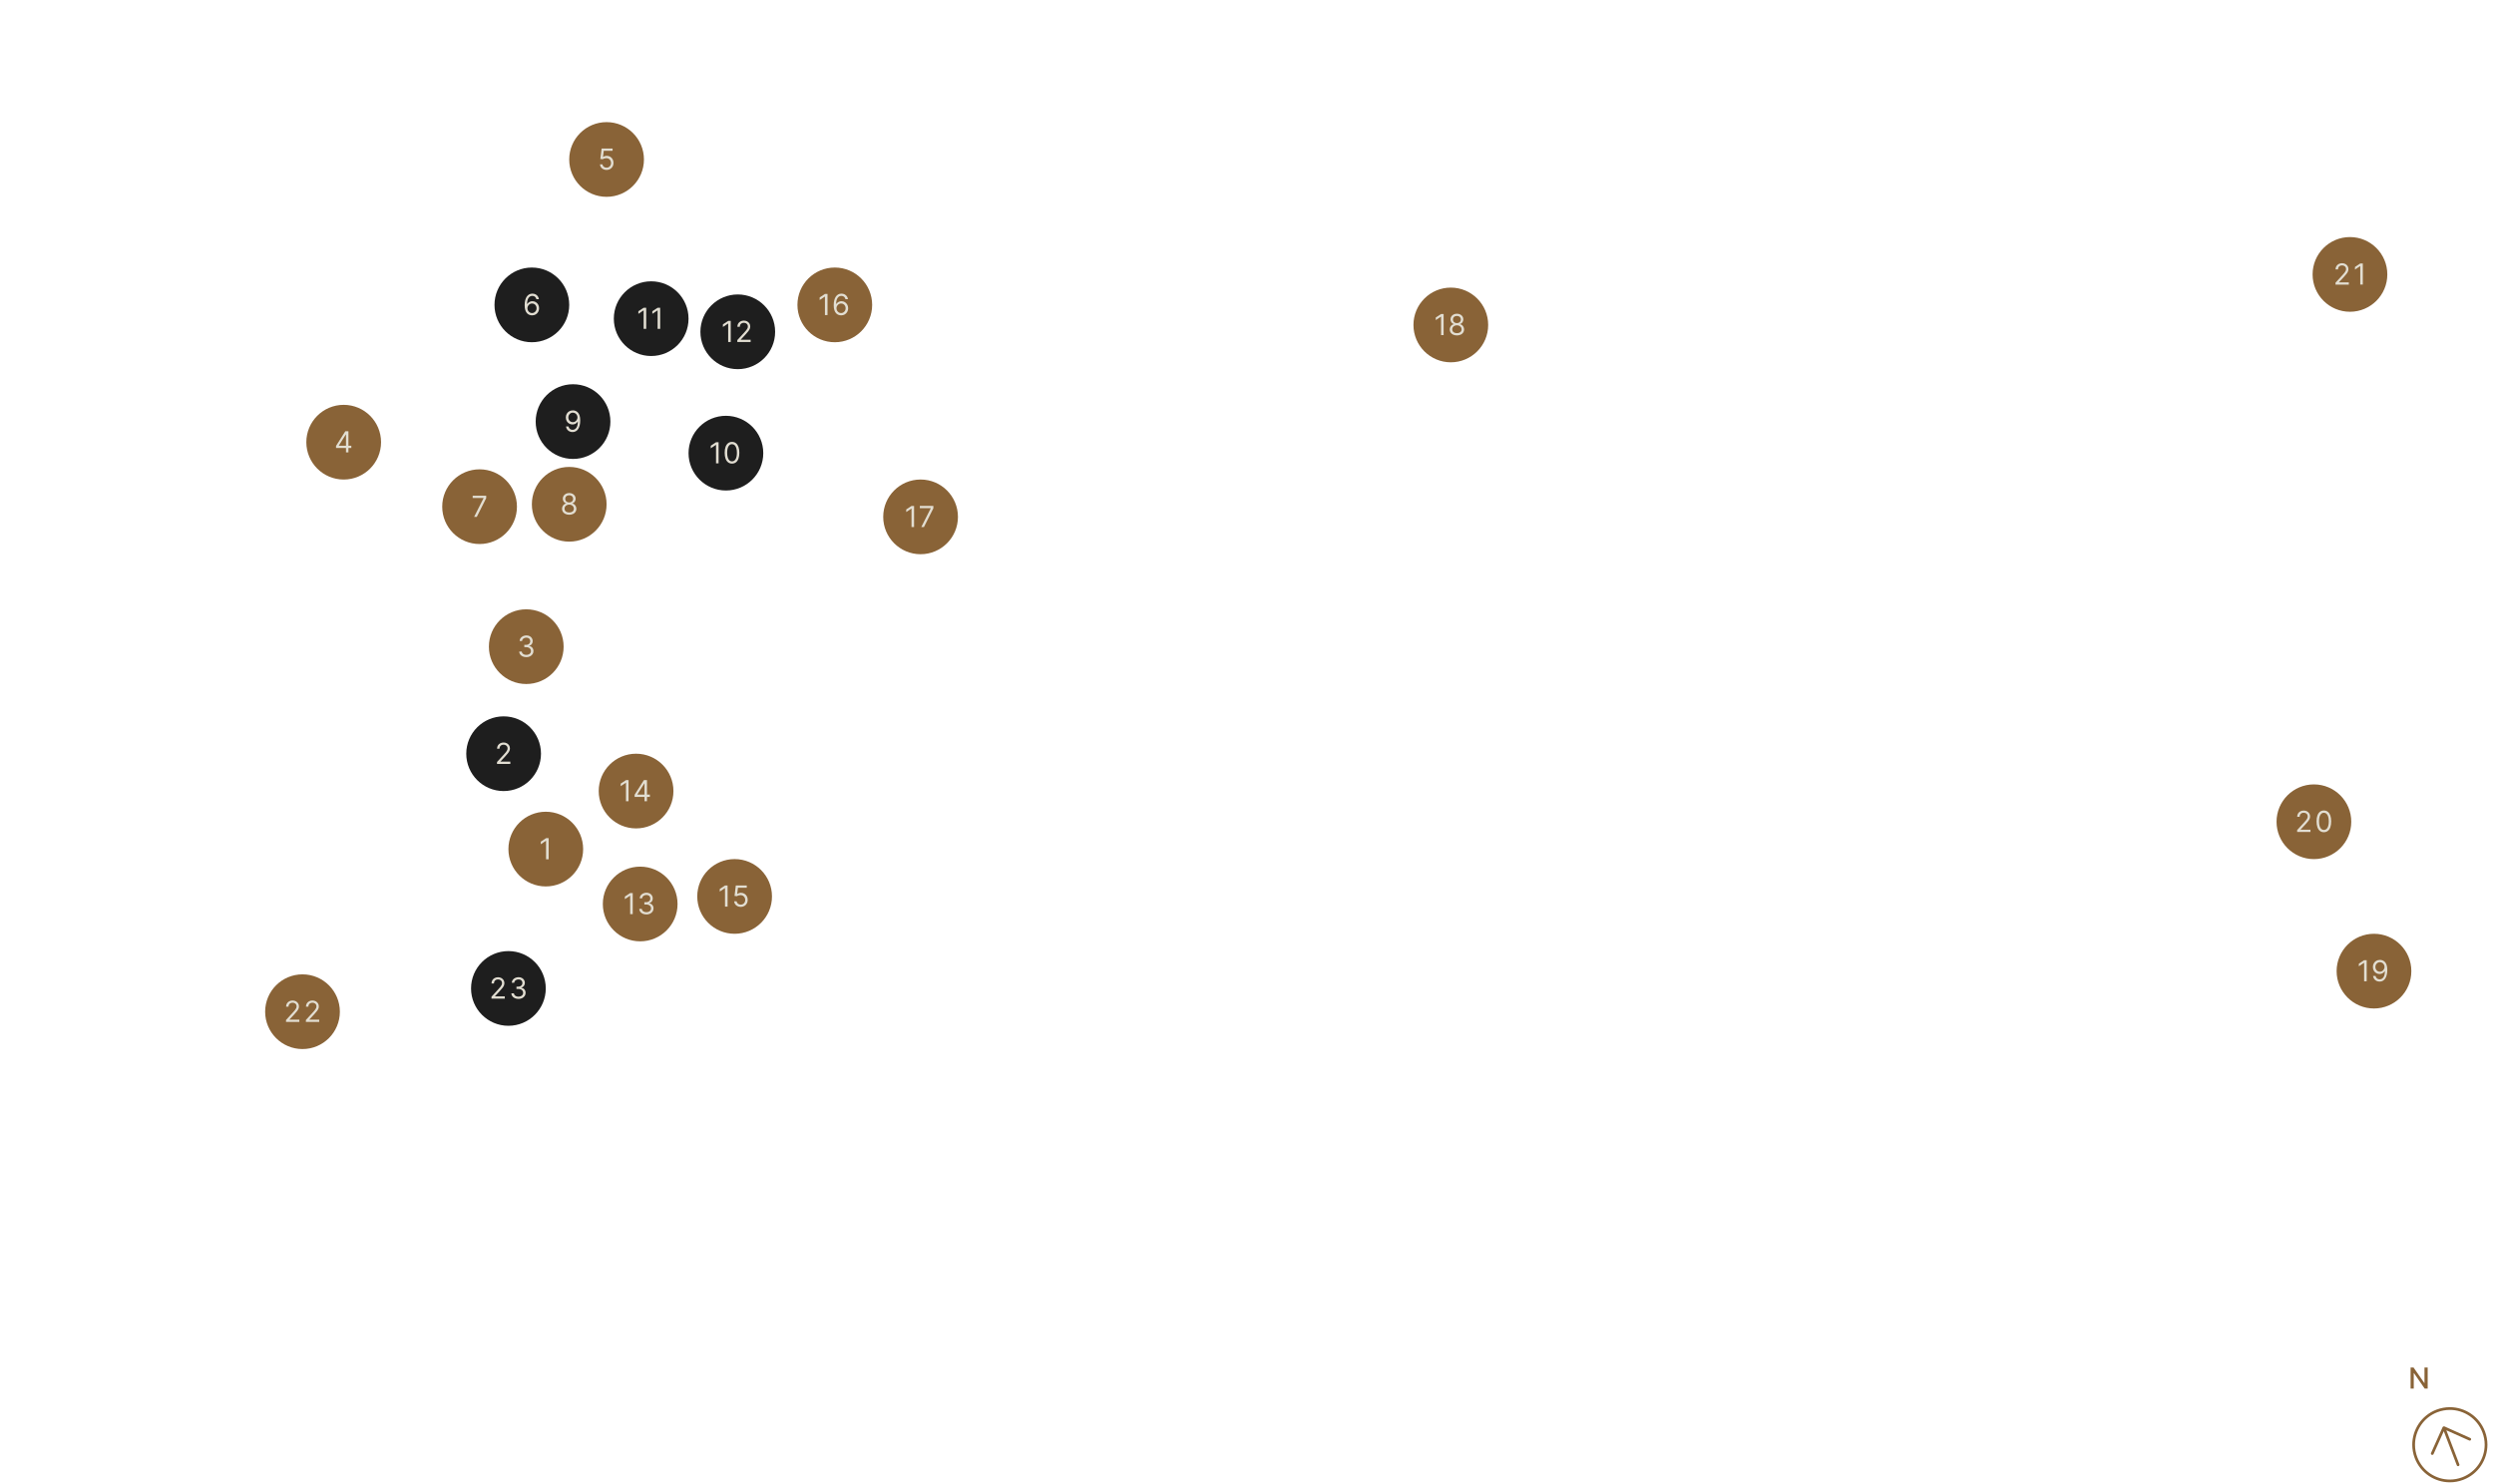 <svg width="1820" height="1083" viewBox="0 0 1820 1083" fill="none" xmlns="http://www.w3.org/2000/svg">
<g clip-path="url(#clip0_379_11753)">
<path d="M371.015 748.79C386.069 748.79 398.279 736.58 398.279 721.525C398.279 706.47 386.069 694.26 371.015 694.26C355.96 694.26 343.75 706.47 343.75 721.525C343.75 736.58 355.96 748.79 371.015 748.79Z" fill="#1E1E1E"/>
<path d="M220.753 765.771C235.808 765.771 248.018 753.561 248.018 738.506C248.018 723.451 235.808 711.241 220.753 711.241C205.698 711.241 193.488 723.451 193.488 738.506C193.488 753.561 205.698 765.771 220.753 765.771Z" fill="#896337"/>
<path d="M208.725 745.928V744.567L213.814 739.001C214.414 738.347 214.909 737.782 215.28 737.305C215.651 736.828 215.952 736.368 216.146 735.927C216.34 735.503 216.429 735.043 216.429 734.584C216.429 734.036 216.305 733.576 216.04 733.17C215.775 732.781 215.422 732.463 214.98 732.251C214.538 732.039 214.026 731.933 213.478 731.933C212.877 731.933 212.365 732.057 211.923 732.304C211.481 732.552 211.145 732.887 210.898 733.329C210.668 733.771 210.545 734.283 210.545 734.866H208.76C208.76 733.965 208.972 733.17 209.378 732.481C209.803 731.792 210.368 731.262 211.092 730.891C211.817 730.52 212.63 730.325 213.513 730.325C214.397 730.325 215.21 730.52 215.916 730.891C216.605 731.279 217.153 731.792 217.56 732.428C217.948 733.082 218.16 733.788 218.16 734.584C218.16 735.149 218.054 735.697 217.86 736.245C217.666 736.792 217.312 737.376 216.8 738.047C216.305 738.701 215.616 739.514 214.732 740.468L211.269 744.179V744.302H218.443V745.963H208.707L208.725 745.928Z" fill="#E2DED2"/>
<path d="M223.225 745.928V744.567L228.314 739.001C228.914 738.347 229.409 737.782 229.78 737.305C230.151 736.828 230.452 736.368 230.646 735.927C230.84 735.503 230.929 735.043 230.929 734.584C230.929 734.036 230.805 733.576 230.54 733.17C230.275 732.781 229.922 732.463 229.48 732.251C229.038 732.039 228.526 731.933 227.978 731.933C227.377 731.933 226.865 732.057 226.423 732.304C225.981 732.552 225.645 732.887 225.398 733.329C225.168 733.771 225.045 734.283 225.045 734.866H223.26C223.26 733.965 223.472 733.17 223.878 732.481C224.303 731.792 224.868 731.262 225.592 730.891C226.317 730.52 227.13 730.325 228.013 730.325C228.897 730.325 229.71 730.52 230.416 730.891C231.105 731.279 231.653 731.792 232.06 732.428C232.448 733.082 232.66 733.788 232.66 734.584C232.66 735.149 232.554 735.697 232.36 736.245C232.166 736.792 231.812 737.376 231.3 738.047C230.805 738.701 230.116 739.514 229.232 740.468L225.769 744.179V744.302H232.943V745.963H223.207L223.225 745.928Z" fill="#E2DED2"/>
<path d="M418.179 335.008C433.233 335.008 445.443 322.798 445.443 307.743C445.443 292.688 433.233 280.478 418.179 280.478C403.124 280.478 390.914 292.688 390.914 307.743C390.914 322.798 403.124 335.008 418.179 335.008Z" fill="#1E1E1E"/>
<path d="M418.07 299.544C418.706 299.544 419.342 299.668 419.96 299.916C420.597 300.145 421.162 300.534 421.692 301.082C422.222 301.63 422.629 302.372 422.947 303.308C423.265 304.245 423.424 305.429 423.424 306.842C423.424 308.256 423.3 309.422 423.035 310.482C422.77 311.542 422.399 312.444 421.922 313.168C421.445 313.893 420.844 314.44 420.155 314.829C419.466 315.218 418.688 315.395 417.822 315.395C416.957 315.395 416.197 315.218 415.508 314.882C414.836 314.546 414.288 314.052 413.847 313.451C413.423 312.832 413.14 312.126 413.016 311.313H414.854C415.013 312.02 415.349 312.603 415.843 313.062C416.338 313.522 416.992 313.751 417.805 313.751C418.989 313.751 419.943 313.239 420.632 312.196C421.321 311.154 421.674 309.687 421.674 307.796H421.551C421.268 308.221 420.932 308.592 420.544 308.892C420.155 309.192 419.731 309.44 419.254 309.599C418.777 309.758 418.282 309.846 417.752 309.846C416.868 309.846 416.055 309.634 415.331 309.192C414.589 308.751 414.006 308.15 413.564 307.372C413.122 306.595 412.91 305.711 412.91 304.722C412.91 303.732 413.122 302.919 413.546 302.124C413.97 301.329 414.571 300.711 415.331 300.251C416.108 299.792 417.01 299.562 418.052 299.58L418.07 299.544ZM418.07 301.188C417.434 301.188 416.868 301.347 416.373 301.665C415.861 301.983 415.472 302.407 415.172 302.937C414.872 303.467 414.73 304.05 414.73 304.704C414.73 305.358 414.872 305.923 415.154 306.453C415.437 306.984 415.826 307.39 416.32 307.708C416.815 308.026 417.381 308.167 418.017 308.167C418.494 308.167 418.936 308.079 419.342 307.885C419.748 307.69 420.119 307.443 420.42 307.107C420.72 306.772 420.968 306.4 421.144 305.994C421.321 305.57 421.409 305.128 421.409 304.686C421.409 304.086 421.268 303.52 420.968 302.99C420.685 302.46 420.279 302.036 419.784 301.718C419.271 301.4 418.706 301.223 418.07 301.223V301.188Z" fill="#E2DED2"/>
<path d="M415.39 395.37C430.444 395.37 442.654 383.16 442.654 368.105C442.654 353.05 430.444 340.84 415.39 340.84C400.335 340.84 388.125 353.05 388.125 368.105C388.125 383.16 400.335 395.37 415.39 395.37Z" fill="#896337"/>
<path d="M415.392 375.738C414.368 375.738 413.449 375.562 412.654 375.19C411.859 374.819 411.24 374.307 410.798 373.671C410.357 373.017 410.145 372.275 410.145 371.444C410.145 370.791 410.268 370.19 410.533 369.642C410.798 369.094 411.152 368.617 411.611 368.246C412.071 367.875 412.565 367.628 413.131 367.539V367.451C412.389 367.257 411.806 366.85 411.364 366.196C410.922 365.56 410.71 364.818 410.71 364.005C410.71 363.228 410.904 362.521 411.311 361.902C411.717 361.284 412.265 360.807 412.972 360.436C413.679 360.082 414.474 359.906 415.392 359.906C416.311 359.906 417.089 360.082 417.796 360.436C418.502 360.789 419.05 361.284 419.457 361.902C419.863 362.521 420.057 363.228 420.075 364.005C420.075 364.818 419.845 365.56 419.404 366.196C418.962 366.832 418.379 367.257 417.654 367.451V367.539C418.22 367.645 418.714 367.875 419.156 368.246C419.598 368.617 419.951 369.077 420.216 369.642C420.481 370.19 420.623 370.808 420.623 371.444C420.623 372.275 420.393 373.017 419.951 373.671C419.51 374.325 418.891 374.837 418.114 375.19C417.336 375.562 416.417 375.738 415.392 375.738ZM415.392 374.077C416.099 374.077 416.7 373.971 417.195 373.742C417.707 373.512 418.096 373.194 418.361 372.787C418.644 372.381 418.785 371.886 418.785 371.338C418.785 370.755 418.626 370.243 418.326 369.801C418.025 369.359 417.619 369.006 417.124 368.741C416.612 368.493 416.029 368.352 415.375 368.352C414.721 368.352 414.138 368.476 413.608 368.741C413.095 369.006 412.689 369.342 412.389 369.801C412.088 370.243 411.947 370.755 411.965 371.338C411.965 371.886 412.088 372.363 412.371 372.787C412.636 373.194 413.042 373.512 413.555 373.742C414.067 373.971 414.668 374.077 415.375 374.077H415.392ZM415.392 366.762C415.94 366.762 416.435 366.656 416.859 366.426C417.283 366.214 417.619 365.896 417.866 365.507C418.114 365.118 418.237 364.641 418.237 364.111C418.237 363.581 418.114 363.139 417.866 362.751C417.619 362.362 417.283 362.062 416.859 361.849C416.435 361.637 415.94 361.531 415.375 361.531C414.809 361.531 414.297 361.637 413.855 361.849C413.413 362.062 413.095 362.362 412.848 362.751C412.618 363.139 412.495 363.599 412.495 364.111C412.495 364.641 412.601 365.101 412.848 365.507C413.095 365.896 413.431 366.214 413.855 366.426C414.279 366.638 414.792 366.762 415.339 366.762H415.392Z" fill="#E2DED2"/>
<path d="M464.175 604.708C479.23 604.708 491.439 592.498 491.439 577.443C491.439 562.388 479.23 550.178 464.175 550.178C449.12 550.178 436.91 562.388 436.91 577.443C436.91 592.498 449.12 604.708 464.175 604.708Z" fill="#896337"/>
<path d="M458.678 569.439V584.865H456.805V571.4H456.717L452.953 573.91V572.019L456.805 569.457H458.678V569.439Z" fill="#E2DED2"/>
<path d="M463.098 581.702V580.165L469.883 569.439H470.996V571.824H470.236L465.112 579.917V580.041H474.247V581.702H463.098ZM470.342 584.865V569.439H472.127V584.865H470.342Z" fill="#E2DED2"/>
<path d="M467.179 687.14C482.234 687.14 494.443 674.93 494.443 659.875C494.443 644.82 482.234 632.61 467.179 632.61C452.124 632.61 439.914 644.82 439.914 659.875C439.914 674.93 452.124 687.14 467.179 687.14Z" fill="#896337"/>
<path d="M461.733 651.87V667.296H459.86V653.831H459.772L456.008 656.341V654.45L459.86 651.888H461.733V651.87Z" fill="#E2DED2"/>
<path d="M471.719 667.508C470.729 667.508 469.846 667.331 469.068 666.995C468.291 666.66 467.672 666.183 467.23 665.564C466.771 664.946 466.524 664.239 466.488 663.444H468.379C468.414 663.938 468.591 664.363 468.891 664.734C469.192 665.105 469.581 665.37 470.075 665.564C470.57 665.758 471.1 665.864 471.701 665.864C472.372 665.864 472.955 665.741 473.468 665.511C473.98 665.281 474.387 664.963 474.669 664.557C474.952 664.15 475.111 663.673 475.111 663.126C475.111 662.578 474.97 662.065 474.687 661.624C474.404 661.182 473.998 660.846 473.45 660.599C472.902 660.351 472.249 660.228 471.471 660.228H470.234V658.567H471.471C472.09 658.567 472.62 658.461 473.079 658.231C473.539 658.001 473.91 657.701 474.175 657.295C474.44 656.888 474.563 656.429 474.563 655.881C474.563 655.333 474.44 654.909 474.21 654.52C473.98 654.132 473.662 653.831 473.238 653.619C472.814 653.407 472.319 653.301 471.754 653.301C471.224 653.301 470.729 653.389 470.252 653.584C469.775 653.778 469.404 654.061 469.103 654.414C468.803 654.785 468.644 655.209 468.626 655.722H466.824C466.859 654.909 467.089 654.202 467.548 653.601C468.008 652.983 468.609 652.524 469.351 652.17C470.093 651.817 470.906 651.658 471.789 651.658C472.743 651.658 473.556 651.852 474.245 652.241C474.935 652.63 475.447 653.124 475.818 653.76C476.189 654.397 476.366 655.068 476.366 655.793C476.366 656.658 476.136 657.401 475.677 658.019C475.217 658.637 474.599 659.061 473.821 659.291V659.415C474.793 659.574 475.553 659.98 476.101 660.652C476.648 661.323 476.914 662.136 476.914 663.126C476.914 663.956 476.684 664.716 476.224 665.387C475.765 666.059 475.147 666.571 474.369 666.96C473.592 667.349 472.69 667.525 471.701 667.525L471.719 667.508Z" fill="#E2DED2"/>
<path d="M671.796 404.558C686.851 404.558 699.061 392.348 699.061 377.293C699.061 362.238 686.851 350.028 671.796 350.028C656.741 350.028 644.531 362.238 644.531 377.293C644.531 392.348 656.741 404.558 671.796 404.558Z" fill="#896337"/>
<path d="M667.045 369.306V384.732H665.172V371.268H665.084L661.32 373.777V371.886L665.172 369.324H667.045V369.306Z" fill="#E2DED2"/>
<path d="M672.31 384.715L679.201 371.074V370.95H671.25V369.289H681.127V371.038L674.254 384.715H672.293H672.31Z" fill="#E2DED2"/>
<path d="M1058.73 264.469C1073.79 264.469 1086 252.259 1086 237.204C1086 222.149 1073.79 209.939 1058.73 209.939C1043.68 209.939 1031.47 222.149 1031.47 237.204C1031.47 252.259 1043.68 264.469 1058.73 264.469Z" fill="#896337"/>
<path d="M1053.48 229.199V244.625H1051.61V231.161H1051.52L1047.76 233.67V231.779L1051.61 229.217H1053.48V229.199Z" fill="#E2DED2"/>
<path d="M1063.2 244.838C1062.18 244.838 1061.26 244.661 1060.46 244.29C1059.67 243.919 1059.05 243.407 1058.61 242.77C1058.17 242.117 1057.95 241.374 1057.95 240.544C1057.95 239.89 1058.08 239.289 1058.34 238.742C1058.61 238.194 1058.96 237.717 1059.42 237.346C1059.88 236.975 1060.37 236.727 1060.94 236.639V236.551C1060.2 236.356 1059.61 235.95 1059.17 235.296C1058.73 234.66 1058.52 233.918 1058.52 233.105C1058.52 232.327 1058.71 231.621 1059.12 231.002C1059.53 230.384 1060.07 229.907 1060.78 229.535C1061.49 229.182 1062.28 229.005 1063.2 229.005C1064.12 229.005 1064.9 229.182 1065.6 229.535C1066.31 229.889 1066.86 230.384 1067.27 231.002C1067.67 231.621 1067.87 232.327 1067.88 233.105C1067.88 233.918 1067.65 234.66 1067.21 235.296C1066.77 235.932 1066.19 236.356 1065.46 236.551V236.639C1066.03 236.745 1066.52 236.975 1066.96 237.346C1067.41 237.717 1067.76 238.176 1068.02 238.742C1068.29 239.289 1068.43 239.908 1068.43 240.544C1068.43 241.374 1068.2 242.117 1067.76 242.77C1067.32 243.424 1066.7 243.937 1065.92 244.29C1065.14 244.661 1064.23 244.838 1063.2 244.838ZM1063.2 243.177C1063.91 243.177 1064.51 243.071 1065 242.841C1065.52 242.611 1065.9 242.293 1066.17 241.887C1066.45 241.481 1066.59 240.986 1066.59 240.438C1066.59 239.855 1066.43 239.342 1066.13 238.901C1065.83 238.459 1065.43 238.106 1064.93 237.84C1064.42 237.593 1063.84 237.452 1063.18 237.452C1062.53 237.452 1061.95 237.575 1061.42 237.84C1060.9 238.106 1060.5 238.441 1060.2 238.901C1059.9 239.342 1059.76 239.855 1059.77 240.438C1059.77 240.986 1059.9 241.463 1060.18 241.887C1060.44 242.293 1060.85 242.611 1061.36 242.841C1061.88 243.071 1062.48 243.177 1063.18 243.177H1063.2ZM1063.2 235.861C1063.75 235.861 1064.24 235.755 1064.67 235.526C1065.09 235.314 1065.43 234.996 1065.67 234.607C1065.92 234.218 1066.05 233.741 1066.05 233.211C1066.05 232.681 1065.92 232.239 1065.67 231.85C1065.43 231.462 1065.09 231.161 1064.67 230.949C1064.24 230.737 1063.75 230.631 1063.18 230.631C1062.62 230.631 1062.11 230.737 1061.66 230.949C1061.22 231.161 1060.9 231.462 1060.66 231.85C1060.43 232.239 1060.3 232.698 1060.3 233.211C1060.3 233.741 1060.41 234.2 1060.66 234.607C1060.9 234.996 1061.24 235.314 1061.66 235.526C1062.09 235.738 1062.6 235.861 1063.15 235.861H1063.2Z" fill="#E2DED2"/>
<path d="M1714.89 227.574C1729.94 227.574 1742.15 215.364 1742.15 200.309C1742.15 185.254 1729.94 173.044 1714.89 173.044C1699.83 173.044 1687.62 185.254 1687.62 200.309C1687.62 215.364 1699.83 227.574 1714.89 227.574Z" fill="#896337"/>
<path d="M1704.34 207.73V206.37L1709.43 200.803C1710.03 200.15 1710.52 199.584 1710.89 199.107C1711.26 198.63 1711.56 198.171 1711.76 197.729C1711.95 197.305 1712.04 196.845 1712.04 196.386C1712.04 195.838 1711.92 195.379 1711.65 194.972C1711.39 194.584 1711.03 194.266 1710.59 194.054C1710.15 193.841 1709.64 193.735 1709.09 193.735C1708.49 193.735 1707.98 193.859 1707.54 194.107C1707.09 194.354 1706.76 194.69 1706.51 195.131C1706.28 195.573 1706.16 196.086 1706.16 196.669H1704.37C1704.37 195.768 1704.59 194.972 1704.99 194.283C1705.42 193.594 1705.98 193.064 1706.71 192.693C1707.43 192.322 1708.24 192.127 1709.13 192.127C1710.01 192.127 1710.82 192.322 1711.53 192.693C1712.22 193.082 1712.77 193.594 1713.17 194.23C1713.56 194.884 1713.77 195.591 1713.77 196.386C1713.77 196.951 1713.67 197.499 1713.47 198.047C1713.28 198.595 1712.93 199.178 1712.41 199.849C1711.92 200.503 1711.23 201.316 1710.35 202.27L1706.88 205.981V206.105L1714.06 206.105V207.766L1704.32 207.766L1704.34 207.73Z" fill="#E2DED2"/>
<path d="M1724.27 192.304V207.73H1722.4V194.266H1722.31L1718.54 196.775V194.884L1722.4 192.322H1724.27V192.304Z" fill="#E2DED2"/>
<path d="M1688.58 627.114C1703.63 627.114 1715.84 614.904 1715.84 599.849C1715.84 584.794 1703.63 572.584 1688.58 572.584C1673.52 572.584 1661.31 584.794 1661.31 599.849C1661.31 614.904 1673.52 627.114 1688.58 627.114Z" fill="#896337"/>
<path d="M1676.35 607.27V605.91L1681.44 600.344C1682.04 599.69 1682.53 599.124 1682.91 598.647C1683.28 598.17 1683.58 597.711 1683.77 597.269C1683.97 596.845 1684.05 596.385 1684.05 595.926C1684.05 595.378 1683.93 594.919 1683.67 594.512C1683.4 594.124 1683.05 593.806 1682.6 593.594C1682.16 593.381 1681.65 593.275 1681.1 593.275C1680.5 593.275 1679.99 593.399 1679.55 593.647C1679.11 593.894 1678.77 594.23 1678.52 594.671C1678.29 595.113 1678.17 595.626 1678.17 596.209H1676.38C1676.38 595.308 1676.6 594.512 1677 593.823C1677.43 593.134 1677.99 592.604 1678.72 592.233C1679.44 591.862 1680.25 591.667 1681.14 591.667C1682.02 591.667 1682.83 591.862 1683.54 592.233C1684.23 592.622 1684.78 593.134 1685.18 593.77C1685.57 594.424 1685.79 595.131 1685.79 595.926C1685.79 596.491 1685.68 597.039 1685.49 597.587C1685.29 598.135 1684.94 598.718 1684.42 599.389C1683.93 600.043 1683.24 600.856 1682.36 601.81L1678.89 605.521V605.645H1686.07V607.306H1676.33L1676.35 607.27Z" fill="#E2DED2"/>
<path d="M1695.87 607.482C1694.74 607.482 1693.77 607.182 1692.97 606.545C1692.18 605.927 1691.56 605.026 1691.14 603.842C1690.71 602.658 1690.5 601.227 1690.5 599.548C1690.5 597.869 1690.71 596.456 1691.14 595.272C1691.56 594.088 1692.18 593.187 1692.97 592.568C1693.77 591.95 1694.74 591.632 1695.85 591.632C1696.97 591.632 1697.94 591.95 1698.73 592.568C1699.53 593.187 1700.15 594.106 1700.57 595.272C1701 596.456 1701.21 597.887 1701.21 599.548C1701.21 601.209 1701 602.658 1700.57 603.842C1700.15 605.026 1699.55 605.927 1698.73 606.545C1697.94 607.164 1696.97 607.482 1695.84 607.482H1695.87ZM1695.87 605.821C1697 605.821 1697.87 605.273 1698.49 604.195C1699.11 603.117 1699.42 601.562 1699.42 599.566C1699.42 598.223 1699.28 597.092 1699 596.155C1698.72 595.219 1698.31 594.494 1697.78 594.017C1697.25 593.54 1696.61 593.275 1695.87 593.275C1694.76 593.275 1693.89 593.823 1693.26 594.918C1692.62 596.014 1692.32 597.569 1692.32 599.566C1692.32 600.909 1692.46 602.04 1692.74 602.976C1693.03 603.913 1693.43 604.619 1693.96 605.114C1694.49 605.609 1695.13 605.839 1695.87 605.839V605.821Z" fill="#E2DED2"/>
<path d="M1732.41 736.157C1747.47 736.157 1759.68 723.946 1759.68 708.892C1759.68 693.837 1747.47 681.626 1732.41 681.626C1717.36 681.626 1705.15 693.837 1705.15 708.892C1705.15 723.946 1717.36 736.157 1732.41 736.157Z" fill="#896337"/>
<path d="M1727.09 700.887V716.313H1725.22V702.848H1725.13L1721.37 705.357V703.466L1725.22 700.904H1727.09V700.887Z" fill="#E2DED2"/>
<path d="M1736.78 700.675C1737.41 700.675 1738.05 700.799 1738.67 701.046C1739.3 701.276 1739.87 701.665 1740.4 702.213C1740.93 702.76 1741.34 703.502 1741.65 704.439C1741.97 705.375 1742.13 706.559 1742.13 707.973C1742.13 709.387 1742.01 710.553 1741.74 711.613C1741.48 712.673 1741.11 713.574 1740.63 714.299C1740.15 715.023 1739.55 715.571 1738.86 715.96C1738.17 716.349 1737.4 716.525 1736.53 716.525C1735.66 716.525 1734.9 716.349 1734.21 716.013C1733.54 715.677 1733 715.182 1732.55 714.582C1732.13 713.963 1731.85 713.256 1731.72 712.444H1733.56C1733.72 713.15 1734.06 713.733 1734.55 714.193C1735.05 714.652 1735.7 714.882 1736.51 714.882C1737.7 714.882 1738.65 714.37 1739.34 713.327C1740.03 712.285 1740.38 710.818 1740.38 708.927H1740.26C1739.98 709.351 1739.64 709.722 1739.25 710.023C1738.86 710.323 1738.44 710.57 1737.96 710.73C1737.48 710.889 1736.99 710.977 1736.46 710.977C1735.58 710.977 1734.76 710.765 1734.04 710.323C1733.3 709.881 1732.71 709.281 1732.27 708.503C1731.83 707.726 1731.62 706.842 1731.62 705.853C1731.62 704.863 1731.83 704.05 1732.25 703.255C1732.68 702.46 1733.28 701.841 1734.04 701.382C1734.82 700.923 1735.72 700.693 1736.76 700.711L1736.78 700.675ZM1736.78 702.336C1736.14 702.336 1735.58 702.495 1735.08 702.813C1734.57 703.131 1734.18 703.556 1733.88 704.086C1733.58 704.616 1733.44 705.199 1733.44 705.853C1733.44 706.506 1733.58 707.072 1733.86 707.602C1734.14 708.132 1734.53 708.538 1735.03 708.856C1735.52 709.175 1736.09 709.316 1736.72 709.316C1737.2 709.316 1737.64 709.228 1738.05 709.033C1738.46 708.839 1738.83 708.591 1739.13 708.256C1739.43 707.92 1739.67 707.549 1739.85 707.143C1740.03 706.718 1740.12 706.277 1740.12 705.835C1740.12 705.234 1739.98 704.669 1739.67 704.139C1739.39 703.608 1738.99 703.184 1738.49 702.866C1737.98 702.548 1737.41 702.372 1736.78 702.372V702.336Z" fill="#E2DED2"/>
<path d="M609.194 249.821C624.249 249.821 636.459 237.611 636.459 222.556C636.459 207.501 624.249 195.291 609.194 195.291C594.14 195.291 581.93 207.501 581.93 222.556C581.93 237.611 594.14 249.821 609.194 249.821Z" fill="#896337"/>
<path d="M603.873 214.551V229.977H602V216.512H601.912L598.148 219.021V217.131L602 214.568H603.873V214.551Z" fill="#E2DED2"/>
<path d="M613.768 230.189C613.132 230.189 612.496 230.065 611.877 229.835C611.241 229.605 610.676 229.217 610.146 228.669C609.616 228.121 609.209 227.379 608.891 226.425C608.573 225.488 608.414 224.304 608.414 222.873C608.414 221.442 608.538 220.293 608.803 219.233C609.068 218.173 609.421 217.289 609.916 216.565C610.411 215.84 610.994 215.293 611.683 214.904C612.372 214.533 613.15 214.338 614.015 214.338C614.881 214.338 615.641 214.515 616.33 214.851C617.002 215.187 617.549 215.664 617.991 216.282C618.415 216.901 618.698 217.607 618.822 218.403H616.984C616.807 217.713 616.489 217.13 615.994 216.671C615.5 216.211 614.846 215.982 614.033 215.982C612.832 215.982 611.895 216.494 611.206 217.537C610.517 218.579 610.181 220.028 610.163 221.919H610.287C610.57 221.495 610.906 221.124 611.294 220.823C611.683 220.523 612.107 220.293 612.584 220.117C613.061 219.94 613.556 219.869 614.086 219.869C614.97 219.869 615.782 220.081 616.507 220.523C617.231 220.965 617.832 221.565 618.274 222.343C618.716 223.12 618.945 224.004 618.945 224.993C618.945 225.983 618.733 226.814 618.309 227.609C617.885 228.404 617.284 229.022 616.507 229.499C615.729 229.976 614.828 230.189 613.786 230.189H613.768ZM613.768 228.528C614.404 228.528 614.97 228.368 615.464 228.05C615.977 227.732 616.365 227.308 616.666 226.778C616.966 226.248 617.108 225.647 617.108 224.993C617.108 224.34 616.966 223.774 616.684 223.244C616.401 222.714 616.012 222.308 615.517 221.99C615.023 221.671 614.457 221.53 613.821 221.53C613.344 221.53 612.902 221.618 612.496 221.813C612.089 222.007 611.718 222.255 611.418 222.59C611.118 222.908 610.87 223.297 610.693 223.704C610.517 224.128 610.428 224.569 610.428 225.029C610.428 225.647 610.57 226.213 610.87 226.743C611.153 227.273 611.559 227.697 612.054 228.033C612.566 228.351 613.132 228.528 613.768 228.528Z" fill="#E2DED2"/>
<path d="M536.089 681.626C551.144 681.626 563.354 669.416 563.354 654.361C563.354 639.306 551.144 627.096 536.089 627.096C521.034 627.096 508.824 639.306 508.824 654.361C508.824 669.416 521.034 681.626 536.089 681.626Z" fill="#896337"/>
<path d="M530.952 646.357V661.783H529.079V648.318H528.99L525.227 650.827V648.937L529.079 646.375H530.952V646.357Z" fill="#E2DED2"/>
<path d="M540.546 661.994C539.663 661.994 538.868 661.818 538.161 661.464C537.454 661.111 536.889 660.634 536.465 660.015C536.041 659.397 535.811 658.708 535.758 657.93H537.56C537.631 658.619 537.949 659.203 538.514 659.662C539.08 660.121 539.751 660.351 540.546 660.351C541.182 660.351 541.748 660.21 542.243 659.909C542.737 659.609 543.126 659.203 543.409 658.69C543.692 658.178 543.833 657.577 543.833 656.923C543.833 656.269 543.692 655.651 543.391 655.121C543.091 654.591 542.702 654.167 542.19 653.866C541.677 653.566 541.094 653.407 540.44 653.407C539.963 653.407 539.486 653.477 538.991 653.619C538.497 653.76 538.09 653.955 537.772 654.184L536.023 653.972L536.959 646.374H544.964V648.035H538.514L537.967 652.576H538.055C538.373 652.329 538.762 652.117 539.239 651.958C539.716 651.799 540.211 651.71 540.723 651.71C541.66 651.71 542.508 651.94 543.25 652.382C543.992 652.824 544.575 653.442 544.999 654.22C545.423 654.997 545.635 655.881 545.635 656.888C545.635 657.895 545.423 658.743 544.982 659.521C544.54 660.298 543.939 660.899 543.179 661.341C542.419 661.782 541.536 662.012 540.564 662.012L540.546 661.994Z" fill="#E2DED2"/>
<path d="M398.284 647.064C413.339 647.064 425.549 634.854 425.549 619.799C425.549 604.744 413.339 592.534 398.284 592.534C383.229 592.534 371.02 604.744 371.02 619.799C371.02 634.854 383.229 647.064 398.284 647.064Z" fill="#896337"/>
<path d="M400.366 611.812V627.238H398.493V613.773H398.404L394.641 616.283V614.392L398.493 611.83H400.366V611.812Z" fill="#E2DED2"/>
<path d="M367.522 577.443C382.577 577.443 394.787 565.233 394.787 550.178C394.787 535.123 382.577 522.913 367.522 522.913C352.468 522.913 340.258 535.123 340.258 550.178C340.258 565.233 352.468 577.443 367.522 577.443Z" fill="#1E1E1E"/>
<path d="M362.693 557.599V556.239L367.782 550.673C368.383 550.019 368.878 549.453 369.249 548.976C369.62 548.499 369.92 548.04 370.115 547.598C370.309 547.174 370.398 546.715 370.398 546.255C370.398 545.707 370.274 545.248 370.009 544.841C369.744 544.453 369.39 544.135 368.949 543.923C368.507 543.711 367.994 543.605 367.447 543.605C366.846 543.605 366.333 543.728 365.892 543.976C365.45 544.223 365.114 544.559 364.867 545C364.637 545.442 364.513 545.955 364.513 546.538H362.729C362.729 545.637 362.941 544.841 363.347 544.152C363.771 543.463 364.337 542.933 365.061 542.562C365.786 542.191 366.599 541.997 367.482 541.997C368.365 541.997 369.178 542.191 369.885 542.562C370.574 542.951 371.122 543.463 371.528 544.099C371.917 544.753 372.129 545.46 372.129 546.255C372.129 546.821 372.023 547.368 371.829 547.916C371.634 548.464 371.281 549.047 370.769 549.718C370.274 550.372 369.585 551.185 368.701 552.139L365.238 555.85V555.974H372.412V557.635H362.676L362.693 557.599Z" fill="#E2DED2"/>
<path d="M384.038 499.306C399.093 499.306 411.303 487.095 411.303 472.04C411.303 456.986 399.093 444.775 384.038 444.775C368.983 444.775 356.773 456.986 356.773 472.04C356.773 487.095 368.983 499.306 384.038 499.306Z" fill="#896337"/>
<path d="M384.094 479.674C383.104 479.674 382.221 479.498 381.443 479.162C380.666 478.826 380.047 478.349 379.605 477.731C379.146 477.112 378.899 476.405 378.863 475.61H380.754C380.789 476.105 380.966 476.529 381.266 476.9C381.567 477.271 381.956 477.536 382.45 477.731C382.945 477.925 383.475 478.031 384.076 478.031C384.747 478.031 385.33 477.907 385.843 477.678C386.355 477.448 386.762 477.13 387.044 476.723C387.327 476.317 387.486 475.84 387.486 475.292C387.486 474.744 387.345 474.232 387.062 473.79C386.779 473.348 386.373 473.013 385.825 472.765C385.277 472.518 384.624 472.394 383.846 472.394H382.609V470.733H383.846C384.465 470.733 384.995 470.627 385.454 470.398C385.914 470.168 386.285 469.867 386.55 469.461C386.815 469.055 386.938 468.595 386.938 468.047C386.938 467.5 386.815 467.076 386.585 466.687C386.355 466.298 386.037 465.998 385.613 465.786C385.189 465.574 384.694 465.468 384.129 465.468C383.599 465.468 383.104 465.556 382.627 465.75C382.15 465.945 381.779 466.227 381.478 466.581C381.178 466.952 381.019 467.376 381.001 467.888H379.199C379.234 467.076 379.464 466.369 379.923 465.768C380.383 465.149 380.984 464.69 381.726 464.337C382.468 463.983 383.281 463.824 384.164 463.824C385.118 463.824 385.931 464.019 386.62 464.407C387.309 464.796 387.822 465.291 388.193 465.927C388.564 466.563 388.741 467.235 388.741 467.959C388.741 468.825 388.511 469.567 388.052 470.185C387.592 470.804 386.974 471.228 386.196 471.458V471.581C387.168 471.74 387.928 472.147 388.476 472.818C389.023 473.49 389.289 474.303 389.289 475.292C389.289 476.123 389.059 476.883 388.599 477.554C388.14 478.225 387.522 478.738 386.744 479.127C385.967 479.515 385.065 479.692 384.076 479.692L384.094 479.674Z" fill="#E2DED2"/>
<path d="M349.976 397.119C365.03 397.119 377.24 384.909 377.24 369.854C377.24 354.799 365.03 342.589 349.976 342.589C334.921 342.589 322.711 354.799 322.711 369.854C322.711 384.909 334.921 397.119 349.976 397.119Z" fill="#896337"/>
<path d="M345.998 377.276L352.889 363.634V363.511H344.938V361.85H354.815V363.599L347.941 377.276H345.98H345.998Z" fill="#E2DED2"/>
<path d="M250.812 350.046C265.866 350.046 278.076 337.836 278.076 322.781C278.076 307.726 265.866 295.516 250.812 295.516C235.757 295.516 223.547 307.726 223.547 322.781C223.547 337.836 235.757 350.046 250.812 350.046Z" fill="#896337"/>
<path d="M245.227 327.039V325.502L252.012 314.776H253.125V317.162H252.365L247.241 325.255V325.378H256.376V327.039H245.227ZM252.489 330.202L252.489 314.776H254.274L254.274 330.202H252.489Z" fill="#E2DED2"/>
<path d="M388.124 249.821C403.179 249.821 415.389 237.611 415.389 222.556C415.389 207.501 403.179 195.291 388.124 195.291C373.069 195.291 360.859 207.501 360.859 222.556C360.859 237.611 373.069 249.821 388.124 249.821Z" fill="#1E1E1E"/>
<path d="M388.225 230.189C387.589 230.189 386.953 230.065 386.334 229.835C385.698 229.605 385.133 229.217 384.603 228.669C384.073 228.121 383.666 227.379 383.348 226.425C383.03 225.488 382.871 224.304 382.871 222.873C382.871 221.442 382.995 220.293 383.26 219.233C383.525 218.173 383.878 217.289 384.373 216.565C384.868 215.84 385.451 215.293 386.14 214.904C386.829 214.533 387.607 214.338 388.472 214.338C389.338 214.338 390.098 214.515 390.787 214.851C391.459 215.187 392.006 215.664 392.448 216.282C392.872 216.901 393.155 217.607 393.279 218.403H391.441C391.264 217.713 390.946 217.13 390.451 216.671C389.957 216.211 389.303 215.982 388.49 215.982C387.289 215.982 386.352 216.494 385.663 217.537C384.974 218.579 384.638 220.028 384.62 221.919H384.744C385.027 221.495 385.363 221.124 385.751 220.823C386.14 220.523 386.564 220.293 387.041 220.117C387.518 219.94 388.013 219.869 388.543 219.869C389.427 219.869 390.239 220.081 390.964 220.523C391.688 220.965 392.289 221.565 392.731 222.343C393.173 223.12 393.402 224.004 393.402 224.993C393.402 225.983 393.19 226.814 392.766 227.609C392.342 228.404 391.741 229.022 390.964 229.499C390.186 229.976 389.285 230.189 388.243 230.189H388.225ZM388.225 228.528C388.861 228.528 389.427 228.368 389.921 228.05C390.434 227.732 390.823 227.308 391.123 226.778C391.423 226.248 391.565 225.647 391.565 224.993C391.565 224.34 391.423 223.774 391.141 223.244C390.858 222.714 390.469 222.308 389.974 221.99C389.48 221.671 388.914 221.53 388.278 221.53C387.801 221.53 387.359 221.618 386.953 221.813C386.546 222.007 386.175 222.255 385.875 222.59C385.575 222.908 385.327 223.297 385.151 223.704C384.974 224.128 384.885 224.569 384.885 225.029C384.885 225.647 385.027 226.213 385.327 226.743C385.61 227.273 386.016 227.697 386.511 228.033C387.024 228.351 387.589 228.528 388.225 228.528Z" fill="#E2DED2"/>
<path d="M442.655 143.676C457.71 143.676 469.92 131.466 469.92 116.411C469.92 101.356 457.71 89.146 442.655 89.146C427.601 89.146 415.391 101.356 415.391 116.411C415.391 131.466 427.601 143.676 442.655 143.676Z" fill="#896337"/>
<path d="M442.617 124.044C441.733 124.044 440.938 123.867 440.231 123.514C439.524 123.16 438.959 122.683 438.535 122.065C438.111 121.446 437.881 120.757 437.828 119.98H439.63C439.701 120.669 440.019 121.252 440.585 121.711C441.15 122.171 441.822 122.4 442.617 122.4C443.253 122.4 443.818 122.259 444.313 121.959C444.808 121.658 445.196 121.252 445.479 120.739C445.762 120.227 445.903 119.626 445.903 118.972C445.903 118.319 445.762 117.7 445.462 117.17C445.161 116.64 444.772 116.216 444.26 115.915C443.748 115.615 443.164 115.456 442.511 115.456C442.034 115.456 441.556 115.527 441.062 115.668C440.567 115.809 440.161 116.004 439.843 116.234L438.093 116.022L439.03 108.423L447.034 108.423V110.084L440.585 110.084L440.037 114.626H440.125C440.443 114.378 440.832 114.166 441.309 114.007C441.786 113.848 442.281 113.76 442.793 113.76C443.73 113.76 444.578 113.989 445.32 114.431C446.062 114.873 446.645 115.491 447.07 116.269C447.494 117.046 447.706 117.93 447.706 118.937C447.706 119.944 447.494 120.792 447.052 121.57C446.61 122.347 446.009 122.948 445.25 123.39C444.49 123.832 443.606 124.061 442.634 124.061L442.617 124.044Z" fill="#E2DED2"/>
<path d="M475.198 259.875C490.253 259.875 502.463 247.665 502.463 232.61C502.463 217.555 490.253 205.345 475.198 205.345C460.143 205.345 447.934 217.555 447.934 232.61C447.934 247.665 460.143 259.875 475.198 259.875Z" fill="#1E1E1E"/>
<path d="M471.577 224.623V240.049H469.704V226.584H469.615L465.852 229.094V227.203L469.704 224.641H471.577V224.623Z" fill="#E2DED2"/>
<path d="M481.772 224.623V240.049H479.899V226.584H479.811L476.047 229.094V227.203L479.899 224.641H481.772V224.623Z" fill="#E2DED2"/>
<path d="M538.39 269.47C553.444 269.47 565.654 257.26 565.654 242.205C565.654 227.15 553.444 214.94 538.39 214.94C523.335 214.94 511.125 227.15 511.125 242.205C511.125 257.26 523.335 269.47 538.39 269.47Z" fill="#1E1E1E"/>
<path d="M533.264 234.217V249.643H531.391V236.179H531.303L527.539 238.688V236.797L531.391 234.235H533.264V234.217Z" fill="#E2DED2"/>
<path d="M538.053 249.626V248.266L543.142 242.699C543.743 242.046 544.237 241.48 544.608 241.003C544.979 240.526 545.28 240.067 545.474 239.625C545.669 239.201 545.757 238.741 545.757 238.282C545.757 237.734 545.633 237.275 545.368 236.868C545.103 236.48 544.75 236.162 544.308 235.949C543.866 235.737 543.354 235.631 542.806 235.631C542.205 235.631 541.693 235.755 541.251 236.002C540.809 236.25 540.474 236.586 540.226 237.027C539.997 237.469 539.873 237.982 539.873 238.565H538.088C538.088 237.664 538.3 236.868 538.707 236.179C539.131 235.49 539.696 234.96 540.421 234.589C541.145 234.218 541.958 234.023 542.841 234.023C543.725 234.023 544.538 234.218 545.245 234.589C545.934 234.978 546.481 235.49 546.888 236.126C547.277 236.78 547.489 237.487 547.489 238.282C547.489 238.847 547.383 239.395 547.188 239.943C546.994 240.491 546.64 241.074 546.128 241.745C545.633 242.399 544.944 243.212 544.061 244.166L540.597 247.877V248.001L547.771 248.001V249.662L538.035 249.662L538.053 249.626Z" fill="#E2DED2"/>
<path d="M529.733 358.05C544.788 358.05 556.998 345.84 556.998 330.785C556.998 315.73 544.788 303.52 529.733 303.52C514.679 303.52 502.469 315.73 502.469 330.785C502.469 345.84 514.679 358.05 529.733 358.05Z" fill="#1E1E1E"/>
<path d="M524.393 322.798V338.224H522.52V324.76H522.432L518.668 327.269V325.378L522.52 322.816H524.393V322.798Z" fill="#E2DED2"/>
<path d="M534.2 338.418C533.069 338.418 532.097 338.118 531.302 337.482C530.507 336.864 529.888 335.962 529.464 334.778C529.04 333.595 528.828 332.163 528.828 330.485C528.828 328.806 529.04 327.392 529.464 326.208C529.888 325.025 530.507 324.123 531.302 323.505C532.097 322.886 533.069 322.568 534.182 322.568C535.295 322.568 536.267 322.886 537.062 323.505C537.857 324.123 538.476 325.042 538.9 326.208C539.324 327.392 539.536 328.824 539.536 330.485C539.536 332.146 539.324 333.595 538.9 334.778C538.476 335.962 537.875 336.864 537.062 337.482C536.267 338.1 535.295 338.418 534.164 338.418H534.2ZM534.2 336.775C535.331 336.775 536.196 336.227 536.815 335.15C537.433 334.072 537.751 332.517 537.751 330.52C537.751 329.177 537.61 328.046 537.327 327.11C537.045 326.173 536.638 325.449 536.108 324.972C535.578 324.494 534.942 324.229 534.2 324.229C533.087 324.229 532.221 324.777 531.585 325.873C530.949 326.968 530.648 328.523 530.648 330.52C530.648 331.863 530.789 332.994 531.072 333.93C531.355 334.867 531.761 335.574 532.291 336.068C532.822 336.563 533.458 336.793 534.2 336.793V336.775Z" fill="#E2DED2"/>
<path d="M358.65 728.948V727.587L363.739 722.021C364.34 721.367 364.835 720.802 365.206 720.324C365.577 719.847 365.878 719.388 366.072 718.946C366.266 718.522 366.355 718.063 366.355 717.603C366.355 717.055 366.231 716.596 365.966 716.19C365.701 715.801 365.347 715.483 364.906 715.271C364.464 715.059 363.951 714.953 363.404 714.953C362.803 714.953 362.29 715.076 361.849 715.324C361.407 715.571 361.071 715.907 360.824 716.349C360.594 716.79 360.47 717.303 360.47 717.886H358.686C358.686 716.985 358.898 716.19 359.304 715.5C359.728 714.811 360.294 714.281 361.018 713.91C361.743 713.539 362.556 713.345 363.439 713.345C364.323 713.345 365.135 713.539 365.842 713.91C366.531 714.299 367.079 714.811 367.485 715.447C367.874 716.101 368.086 716.808 368.086 717.603C368.086 718.169 367.98 718.716 367.786 719.264C367.591 719.812 367.238 720.395 366.726 721.067C366.231 721.72 365.542 722.533 364.658 723.487L361.195 727.198V727.322H368.369V728.983H358.633L358.65 728.948Z" fill="#E2DED2"/>
<path d="M378.371 729.159C377.381 729.159 376.498 728.983 375.72 728.647C374.943 728.311 374.324 727.834 373.883 727.215C373.423 726.597 373.176 725.89 373.141 725.095H375.031C375.067 725.59 375.243 726.014 375.544 726.385C375.844 726.756 376.233 727.021 376.728 727.215C377.222 727.41 377.752 727.516 378.353 727.516C379.025 727.516 379.608 727.392 380.12 727.163C380.633 726.933 381.039 726.615 381.322 726.208C381.604 725.802 381.763 725.325 381.763 724.777C381.763 724.229 381.622 723.717 381.339 723.275C381.057 722.833 380.65 722.498 380.103 722.25C379.555 722.003 378.901 721.879 378.123 721.879H376.887V720.218H378.123C378.742 720.218 379.272 720.112 379.731 719.882C380.191 719.653 380.562 719.352 380.827 718.946C381.092 718.539 381.216 718.08 381.216 717.532C381.216 716.985 381.092 716.56 380.862 716.172C380.633 715.783 380.315 715.482 379.89 715.27C379.466 715.058 378.972 714.952 378.406 714.952C377.876 714.952 377.381 715.041 376.904 715.235C376.427 715.43 376.056 715.712 375.756 716.066C375.455 716.437 375.296 716.861 375.279 717.373H373.476C373.512 716.56 373.741 715.854 374.201 715.253C374.66 714.634 375.261 714.175 376.003 713.821C376.745 713.468 377.558 713.309 378.442 713.309C379.396 713.309 380.209 713.503 380.898 713.892C381.587 714.281 382.099 714.776 382.47 715.412C382.841 716.048 383.018 716.719 383.018 717.444C383.018 718.31 382.788 719.052 382.329 719.67C381.87 720.289 381.251 720.713 380.474 720.943V721.066C381.445 721.225 382.205 721.632 382.753 722.303C383.301 722.975 383.566 723.787 383.566 724.777C383.566 725.607 383.336 726.367 382.877 727.039C382.417 727.71 381.799 728.223 381.021 728.612C380.244 729 379.343 729.177 378.353 729.177L378.371 729.159Z" fill="#E2DED2"/>
<path d="M1812.46 1045.18L1811.52 1045.54C1812.67 1048.52 1813.2 1051.58 1813.2 1054.6C1813.2 1064.83 1806.96 1074.48 1796.84 1078.35C1793.85 1079.48 1790.8 1080.03 1787.78 1080.03C1777.54 1080.03 1767.88 1073.81 1764.03 1063.67C1762.88 1060.68 1762.35 1057.62 1762.35 1054.6C1762.35 1044.37 1768.57 1034.71 1778.71 1030.85C1781.7 1029.71 1784.75 1029.17 1787.78 1029.17C1798.01 1029.17 1807.65 1035.41 1811.52 1045.54L1812.46 1045.18L1813.4 1044.83C1809.23 1033.89 1798.82 1027.18 1787.78 1027.18C1784.52 1027.18 1781.22 1027.76 1778 1028.98C1767.07 1033.15 1760.35 1043.56 1760.35 1054.6C1760.35 1057.85 1760.93 1061.16 1762.15 1064.37C1766.32 1075.31 1776.73 1082.03 1787.78 1082.03C1791.03 1082.03 1794.33 1081.44 1797.55 1080.22C1808.48 1076.05 1815.2 1065.65 1815.2 1054.6C1815.2 1051.35 1814.62 1048.05 1813.4 1044.83L1812.46 1045.18Z" fill="#896337"/>
<path d="M1782.45 1041.83L1774.04 1060.61C1773.81 1061.12 1774.04 1061.71 1774.55 1061.94C1775.07 1062.17 1775.65 1061.94 1775.88 1061.42L1784.29 1042.64C1784.52 1042.13 1784.29 1041.54 1783.78 1041.31C1783.27 1041.08 1782.68 1041.31 1782.45 1041.83ZM1783.11 1043.1L1801.89 1051.51C1802.4 1051.74 1802.99 1051.51 1803.22 1051C1803.44 1050.49 1803.22 1049.9 1802.7 1049.67L1783.92 1041.26C1783.41 1041.03 1782.82 1041.26 1782.59 1041.77C1782.36 1042.29 1782.59 1042.87 1783.11 1043.1ZM1782.58 1042.69L1792.84 1069.6C1793.04 1070.12 1793.62 1070.38 1794.13 1070.19C1794.65 1069.99 1794.91 1069.41 1794.72 1068.9L1784.45 1041.99C1784.26 1041.47 1783.67 1041.21 1783.16 1041.4C1782.65 1041.6 1782.38 1042.18 1782.58 1042.69Z" fill="#896337"/>
<path d="M1771.6 998.217V1013.64H1769.43L1761.6 1002.35H1761.44V1013.64H1759.13V998.217H1761.27L1769.13 1009.54H1769.27V998.217H1771.6Z" fill="#896337"/>
</g>
<defs>
<clipPath id="clip0_379_11753">
<rect width="1820" height="1082.03" fill="white"/>
</clipPath>
</defs>
</svg>
